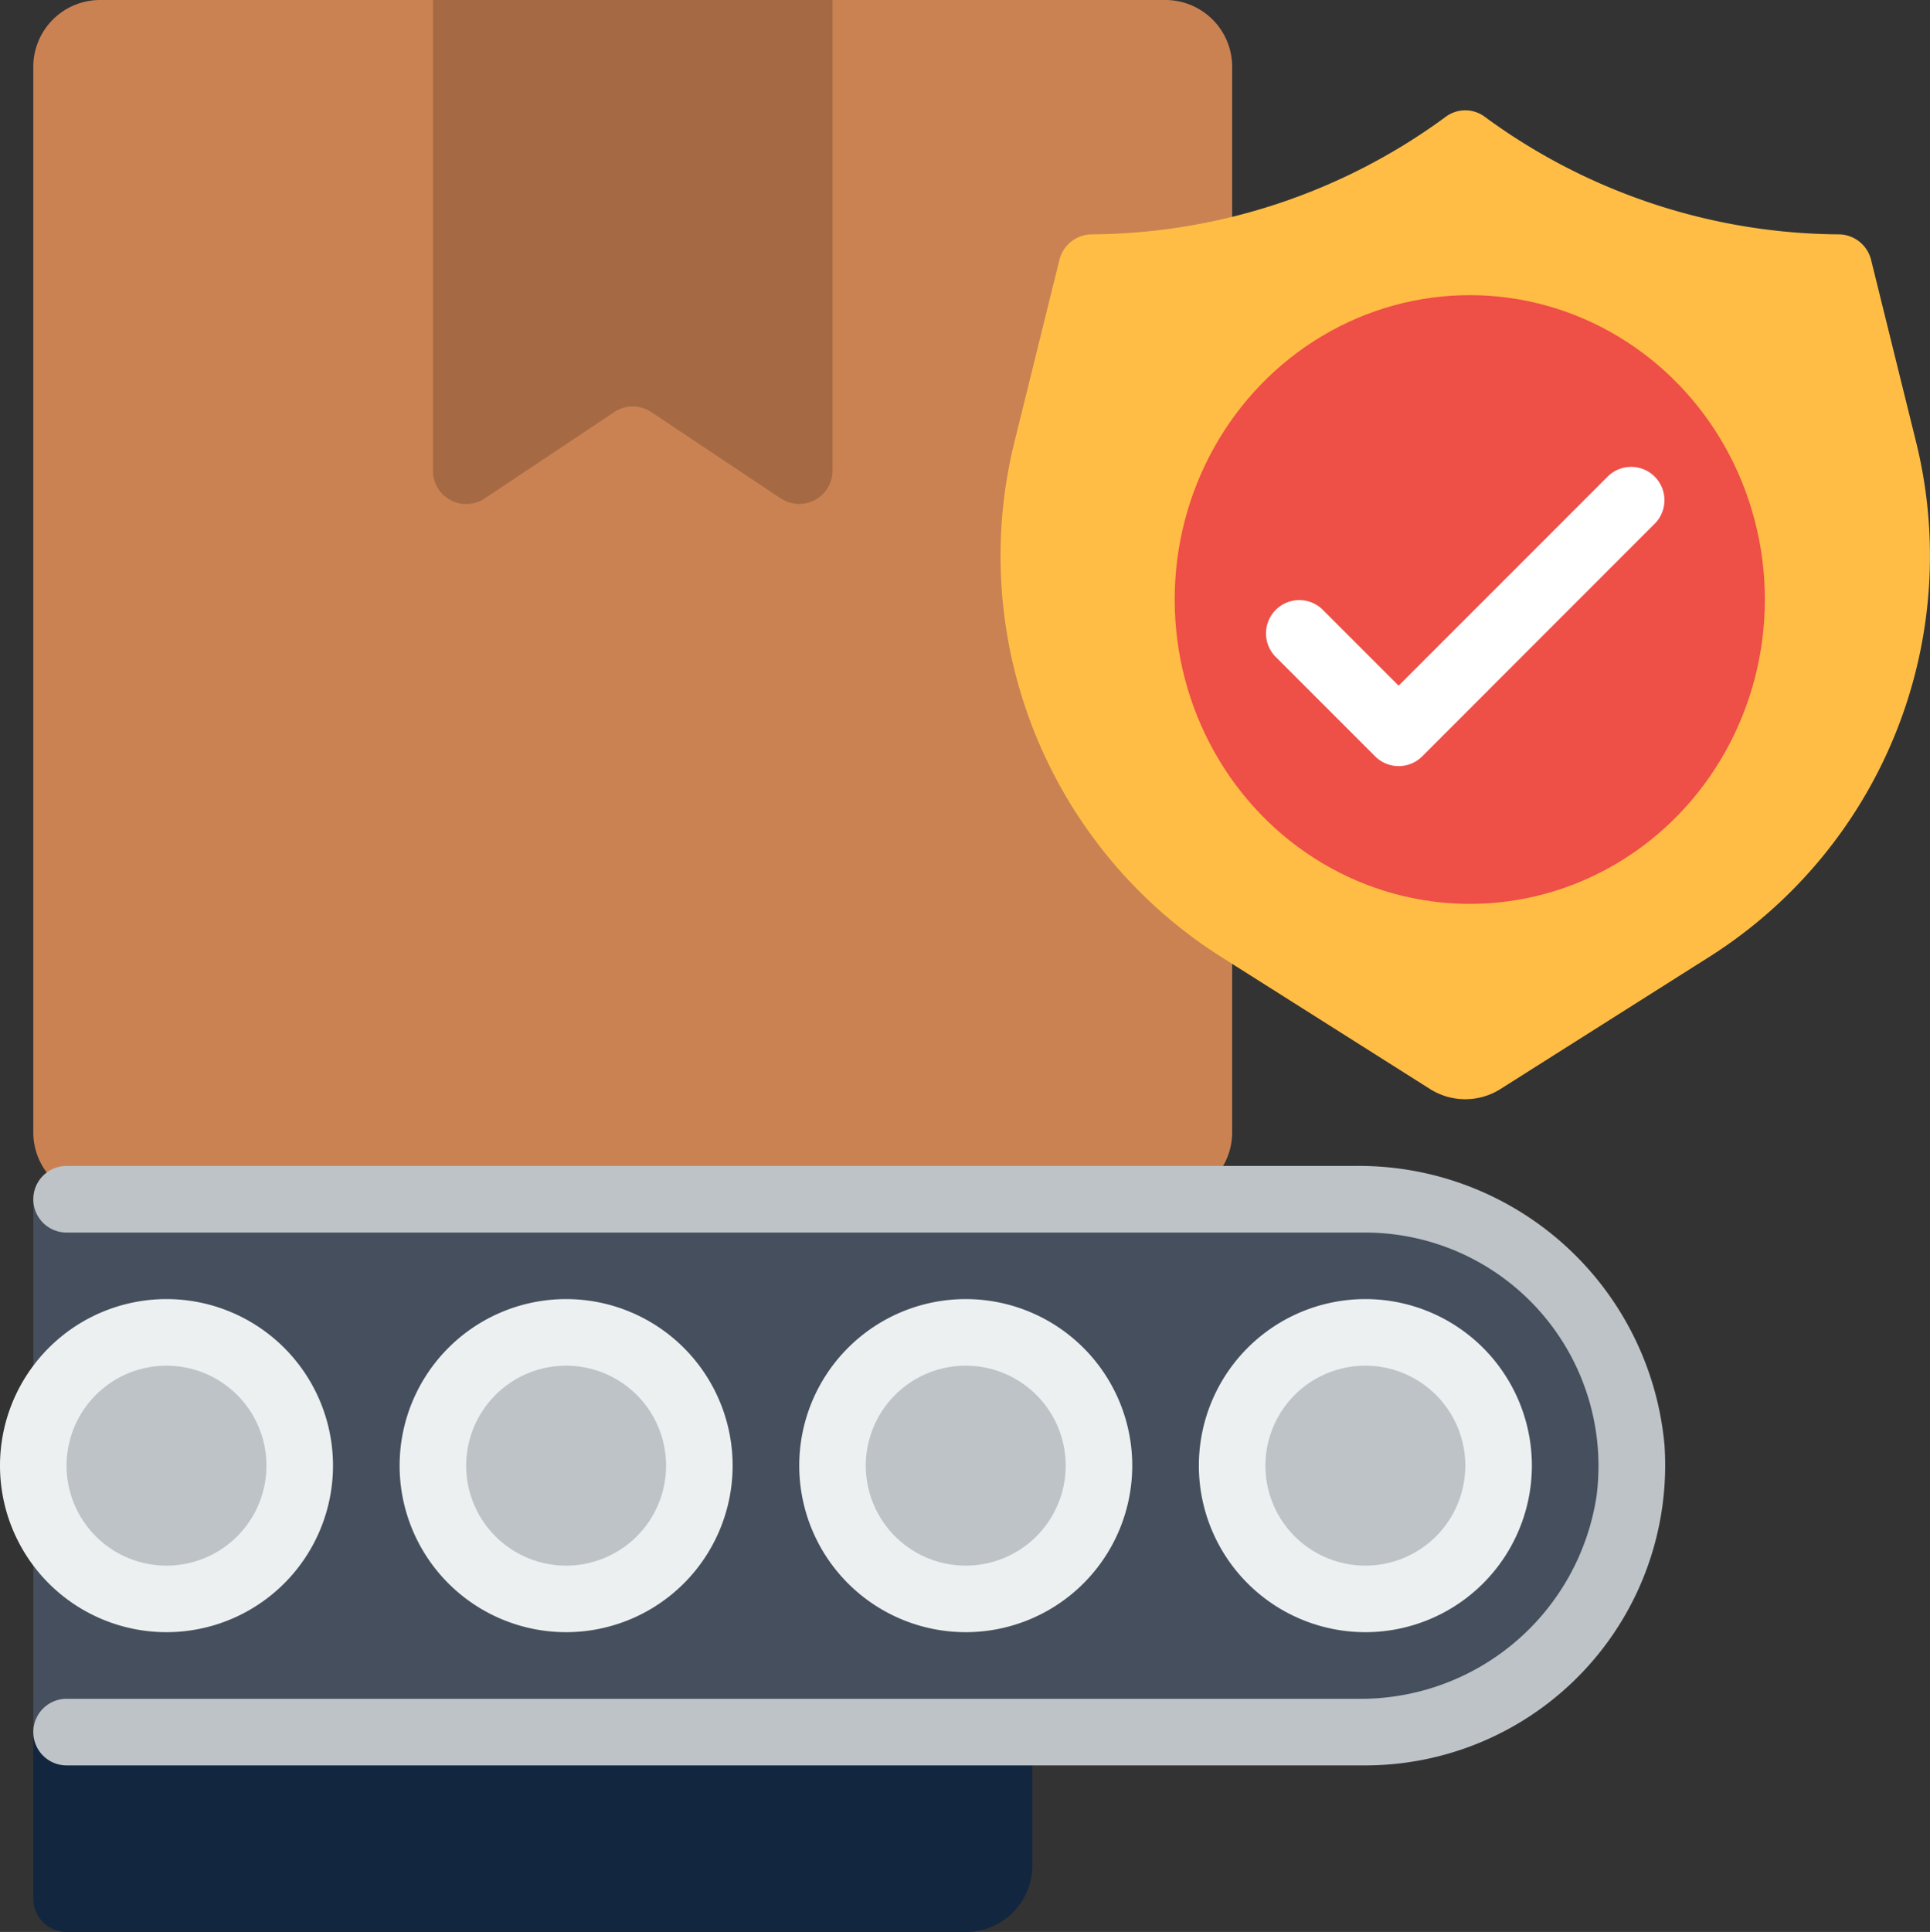 <svg id="Page-1" xmlns="http://www.w3.org/2000/svg" width="90.762" height="90.833" viewBox="0 0 90.762 90.833">
  <rect x="0" y="0" width="90.762" height="90.833" fill="#333333" stroke="none"/>
  <g id="_028---Approve-Product" data-name="028---Approve-Product">
    <path id="Shape" d="M1,36H63.643a12.529,12.529,0,1,1,0,25.057H1Z" transform="translate(0.566 20.379)" fill="#464f5d"/>
    <path id="Shape-2" data-name="Shape" d="M1,52H47.982v6.264A3.132,3.132,0,0,1,44.85,61.4H2.566A1.566,1.566,0,0,1,1,59.83Z" transform="translate(0.566 29.436)" fill="#12263f"/>
    <g id="Grupo_1103379" data-name="Grupo 1103379" transform="translate(1.469 62.446)">
      <circle id="Oval" cx="6.505" cy="6.505" r="6.505" transform="translate(56.374 0)" fill="#bdc3c7"/>
      <circle id="Oval-2" data-name="Oval" cx="6.505" cy="6.505" r="6.505" transform="translate(37.294 0)" fill="#bdc3c7"/>
      <ellipse id="Oval-3" data-name="Oval" cx="6.071" cy="6.505" rx="6.071" ry="6.505" transform="translate(19.081 0)" fill="#bdc3c7"/>
      <circle id="Oval-4" data-name="Oval" cx="6.505" cy="6.505" r="6.505" transform="translate(0 0)" fill="#bdc3c7"/>
    </g>
    <path id="Shape-3" data-name="Shape" d="M43.83,54.661a7.83,7.83,0,1,1,7.83-7.83A7.83,7.83,0,0,1,43.83,54.661Zm0-12.529a4.7,4.7,0,1,0,4.7,4.7A4.7,4.7,0,0,0,43.83,42.132Z" transform="translate(20.379 22.077)" fill="#ecf0f1"/>
    <path id="Shape-4" data-name="Shape" d="M31.83,54.661a7.83,7.83,0,1,1,7.83-7.83A7.83,7.83,0,0,1,31.83,54.661Zm0-12.529a4.7,4.7,0,1,0,4.7,4.7A4.7,4.7,0,0,0,31.83,42.132Z" transform="translate(13.586 22.077)" fill="#ecf0f1"/>
    <path id="Shape-5" data-name="Shape" d="M19.83,54.661a7.83,7.83,0,1,1,7.83-7.83A7.83,7.83,0,0,1,19.83,54.661Zm0-12.529a4.7,4.7,0,1,0,4.7,4.7A4.7,4.7,0,0,0,19.83,42.132Z" transform="translate(6.793 22.077)" fill="#ecf0f1"/>
    <path id="Shape-6" data-name="Shape" d="M7.83,54.661a7.83,7.83,0,1,1,7.83-7.83A7.83,7.83,0,0,1,7.83,54.661Zm0-12.529a4.7,4.7,0,1,0,4.7,4.7A4.7,4.7,0,0,0,7.83,42.132Z" transform="translate(0 22.077)" fill="#ecf0f1"/>
    <path id="Shape-7" data-name="Shape" d="M57.379,45.307v7.94a3.142,3.142,0,0,1-3.132,3.132H4.132A3.142,3.142,0,0,1,1,53.247V3.132A3.142,3.142,0,0,1,4.132,0H54.247a3.142,3.142,0,0,1,3.132,3.132Z" transform="translate(0.566)" fill="#cb8252"/>
    <path id="Shape-8" data-name="Shape" d="M29.358,23.435l-6.092-4.062a1.566,1.566,0,0,0-1.738,0l-6.092,4.062A1.566,1.566,0,0,1,13,22.13V0H31.793V22.13a1.566,1.566,0,0,1-2.435,1.3Z" transform="translate(7.359)" fill="#a56a43"/>
    <path id="Shape-9" data-name="Shape" d="M53.559,49.323l9.882-6.252a22.312,22.312,0,0,0,9.65-24.2L70.98,10.328a1.579,1.579,0,0,0-1.494-1.184,28.407,28.407,0,0,1-16.632-5.5,1.543,1.543,0,0,0-1.911,0,28.407,28.407,0,0,1-16.632,5.5,1.579,1.579,0,0,0-1.494,1.184l-2.111,8.546a22.312,22.312,0,0,0,9.65,24.2l9.882,6.25a3.1,3.1,0,0,0,3.32,0Z" transform="translate(17.008 1.875)" fill="#ffbd45"/>
    <ellipse id="Oval-5" data-name="Oval" cx="13.877" cy="14.31" rx="13.877" ry="14.31" transform="translate(55.242 13.877)" fill="#ee4f47"/>
    <path id="Shape-10" data-name="Shape" d="M44.257,28.088a1.566,1.566,0,0,1-1.107-.459l-4.7-4.7a1.566,1.566,0,0,1,2.214-2.214l3.591,3.591,9.855-9.855a1.566,1.566,0,0,1,2.214,2.214L45.365,27.629A1.566,1.566,0,0,1,44.257,28.088Z" transform="translate(21.518 7.932)" fill="#fff"/>
    <path id="Shape-11" data-name="Shape" d="M2.566,60.058H63.261a11.219,11.219,0,0,0,11.252-9.52,10.977,10.977,0,0,0-10.87-12.4H2.566a1.566,1.566,0,1,1,0-3.132H63.145A14.427,14.427,0,0,1,77.71,48.129,14.109,14.109,0,0,1,63.643,63.19H2.566a1.566,1.566,0,1,1,0-3.132Z" transform="translate(0.566 19.812)" fill="#bdc3c7"/>
  </g>
</svg>
